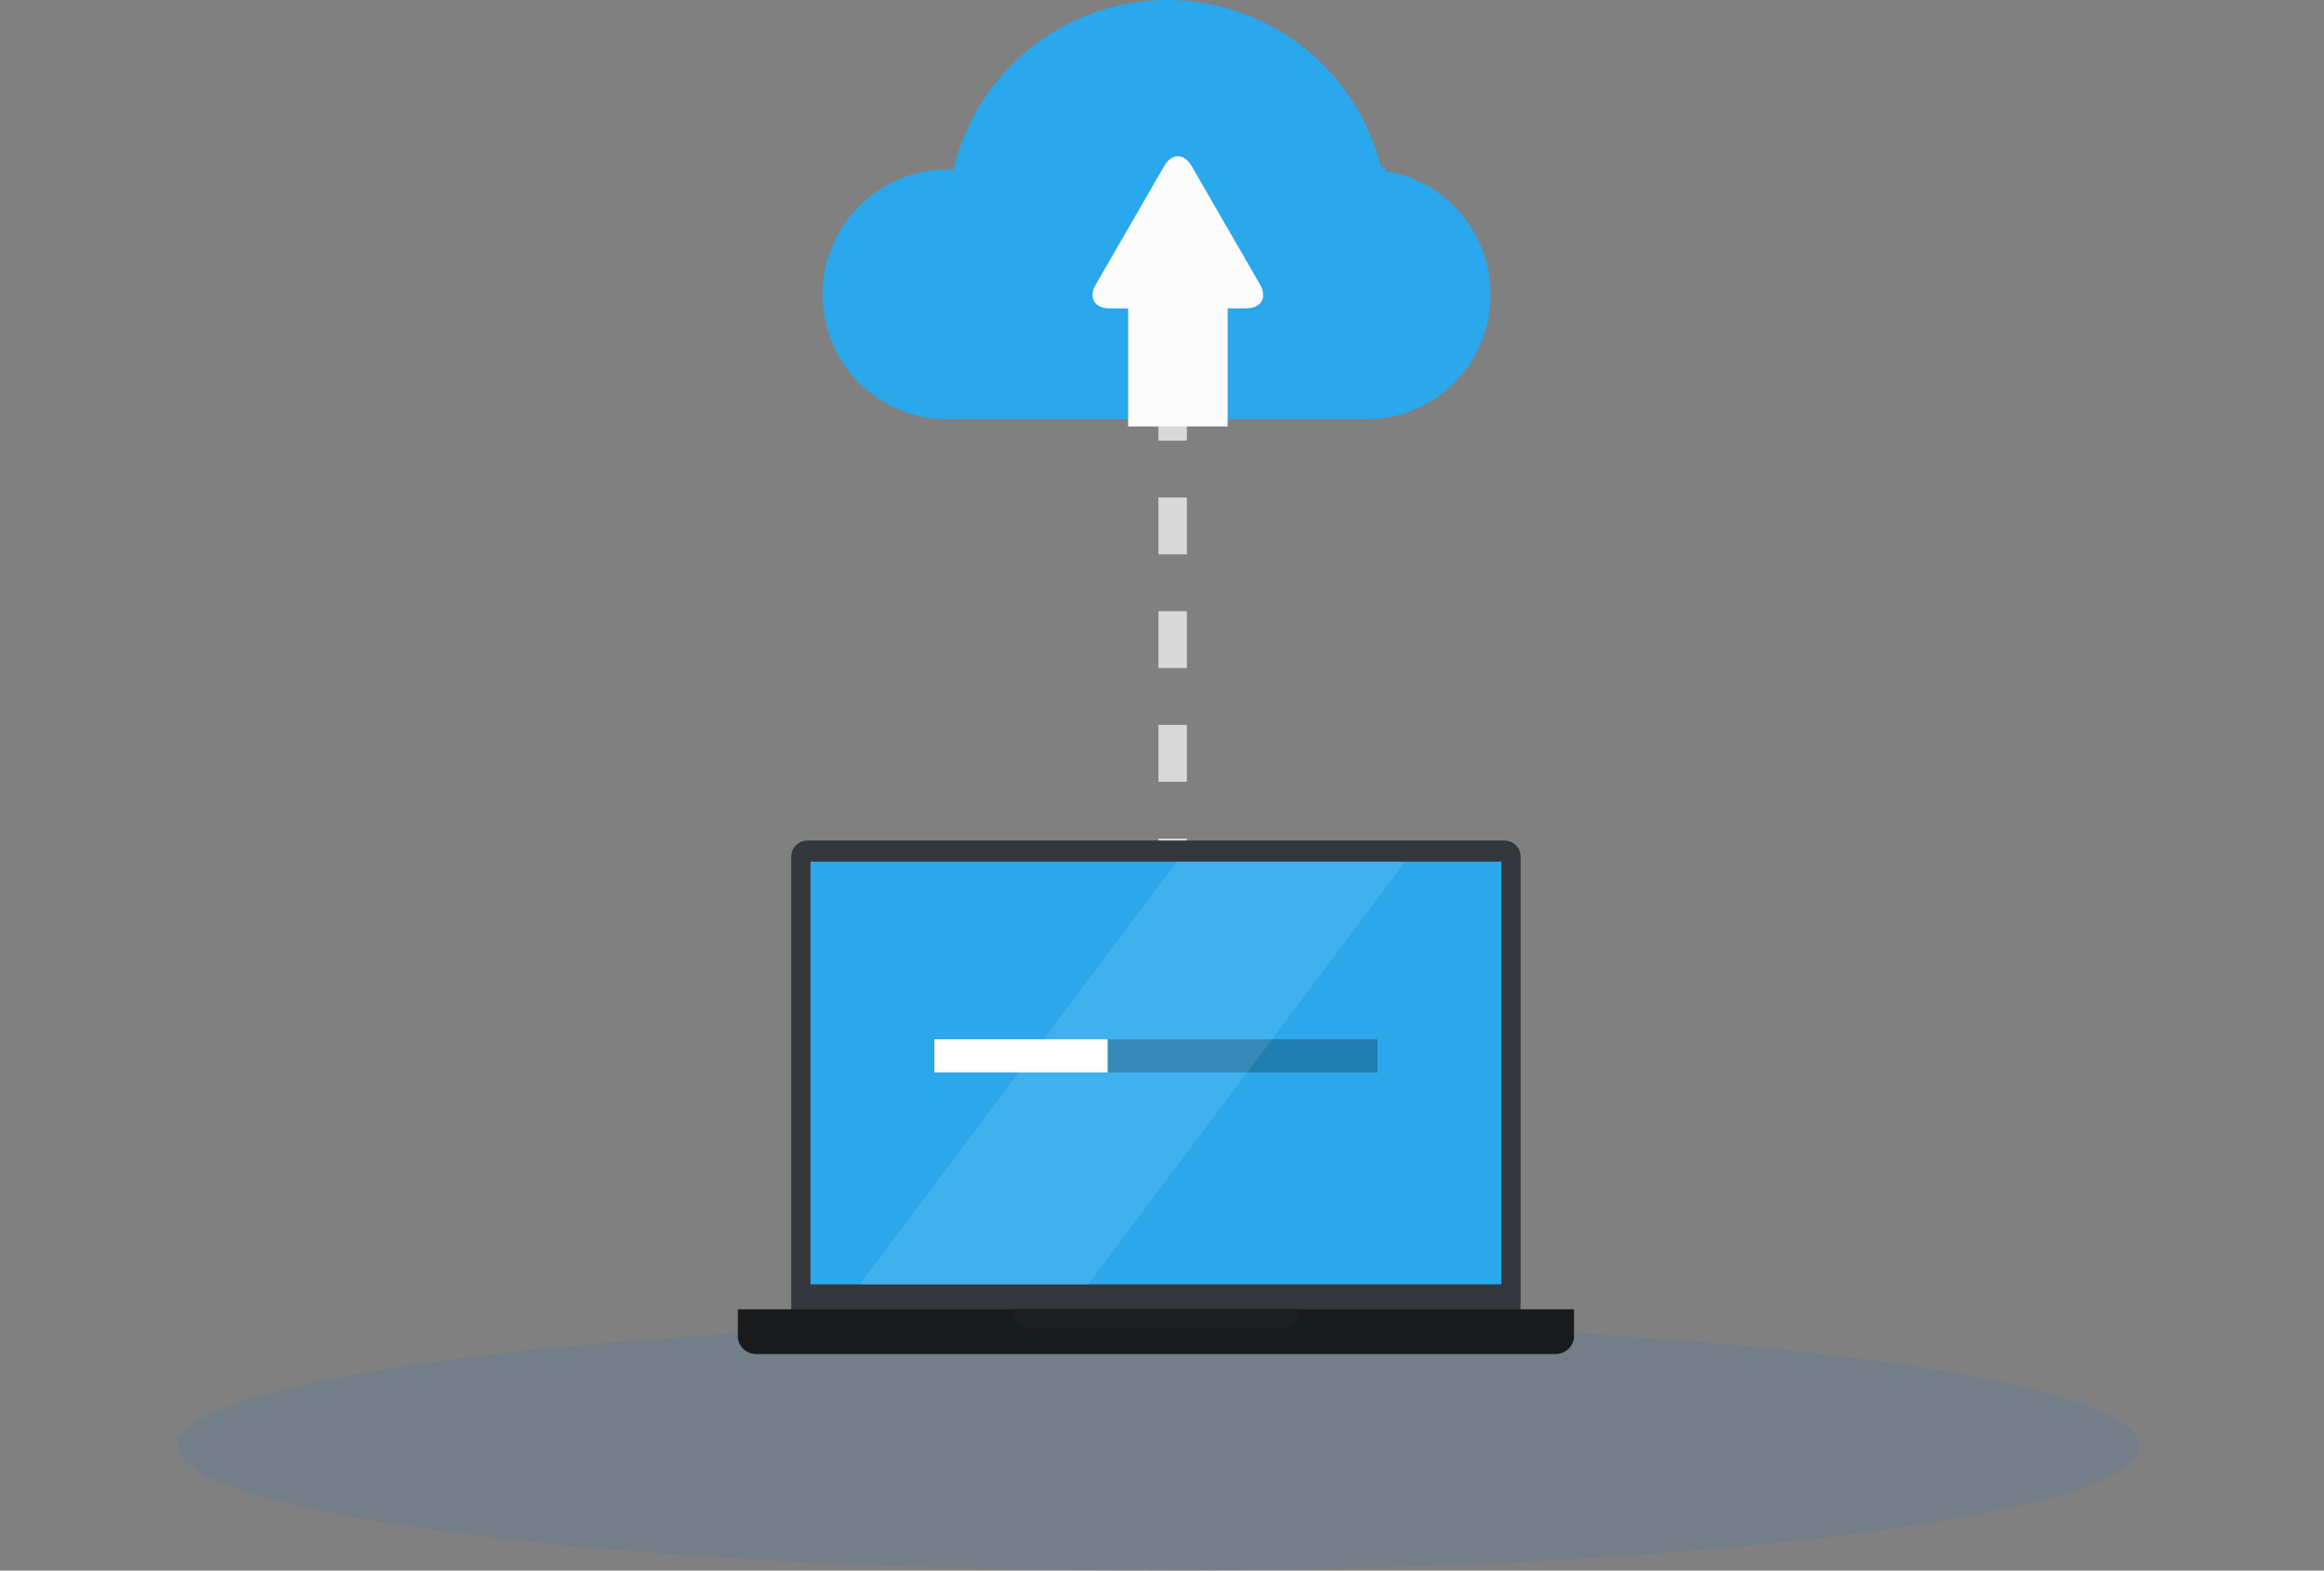 <svg width="327" height="221" viewBox="0 0 327 221" fill="none" xmlns="http://www.w3.org/2000/svg">
<rect x="0" y="0" width="327" height="221" fill="#808080" stroke="none"/>
<path opacity="0.15" d="M163 221C239.215 221 301 213.144 301 203.454C301 193.764 239.215 185.909 163 185.909C86.785 185.909 25 193.764 25 203.454C25 213.144 86.785 221 163 221Z" fill="#2C73B7"/>
<line x1="165" y1="54" x2="165" y2="141" stroke="#D9D9D9" stroke-width="4" stroke-dasharray="8 8"/>
<path d="M211.626 118.265H113.666C112.379 118.265 111.336 119.268 111.336 120.505V184.214C111.336 185.451 112.379 186.454 113.666 186.454H211.626C212.913 186.454 213.956 185.451 213.956 184.214V120.505C213.956 119.268 212.913 118.265 211.626 118.265Z" fill="#34373B"/>
<path d="M211.261 121.236H114.039V180.72H211.261V121.236Z" fill="#2BA7EC"/>
<path d="M193.816 146.233H131.477V150.9H193.816V146.233Z" fill="#207DB0"/>
<path d="M155.85 146.233H131.477V150.9H155.85V146.233Z" fill="white"/>
<path opacity="0.1" d="M153.132 180.72H121.006L165.613 121.236H197.739L153.132 180.72Z" fill="white"/>
<path d="M103.81 184.229V188.007C103.81 189.396 104.982 190.523 106.427 190.523H218.858C220.302 190.523 221.475 189.396 221.475 188.007V184.229H103.81Z" fill="#191A1C"/>
<path d="M142.498 184.229V184.684C142.498 185.924 143.539 186.924 144.828 186.924H180.456C181.746 186.924 182.787 185.924 182.787 184.684V184.229H142.498Z" fill="#1E1F21"/>
<path d="M193.966 24.143L194.442 24.088L194.388 24.501C202.772 25.59 209.239 32.746 209.239 41.431C209.239 50.858 201.616 58.5 192.218 58.5H133.26C123.861 58.5 116.239 50.858 116.239 41.431C116.239 32.004 123.861 24.362 133.26 24.362C133.391 24.362 133.52 24.372 133.668 24.384L133.683 24.386C133.821 24.397 133.979 24.41 134.139 24.41H134.535L134.626 24.025C137.808 10.536 149.831 0.5 164.284 0.5C178.736 0.5 190.807 10.607 193.966 24.143Z" fill="#2BA7EC" stroke="#2BA7EC"/>
<g clip-path="url(#clip0_564_2588)">
<path d="M177.288 40.031L167.678 23.377C166.602 21.524 164.875 21.524 163.799 23.377L154.189 40.031C153.113 41.884 153.989 43.387 156.141 43.387H159.67V47.093C159.67 49.222 161.422 50.975 163.549 50.975H167.929C170.056 50.975 171.808 49.222 171.808 47.093V43.387H175.336C177.463 43.387 178.339 41.884 177.288 40.031Z" fill="#FCFCFC"/>
</g>
<rect x="159.239" y="35.174" width="13" height="24.326" fill="#FCFCFC" stroke="#FCFCFC"/>
<defs>
<clipPath id="clip0_564_2588">
<rect width="24" height="23.326" fill="white" transform="translate(153.739 22)"/>
</clipPath>
</defs>
</svg>
